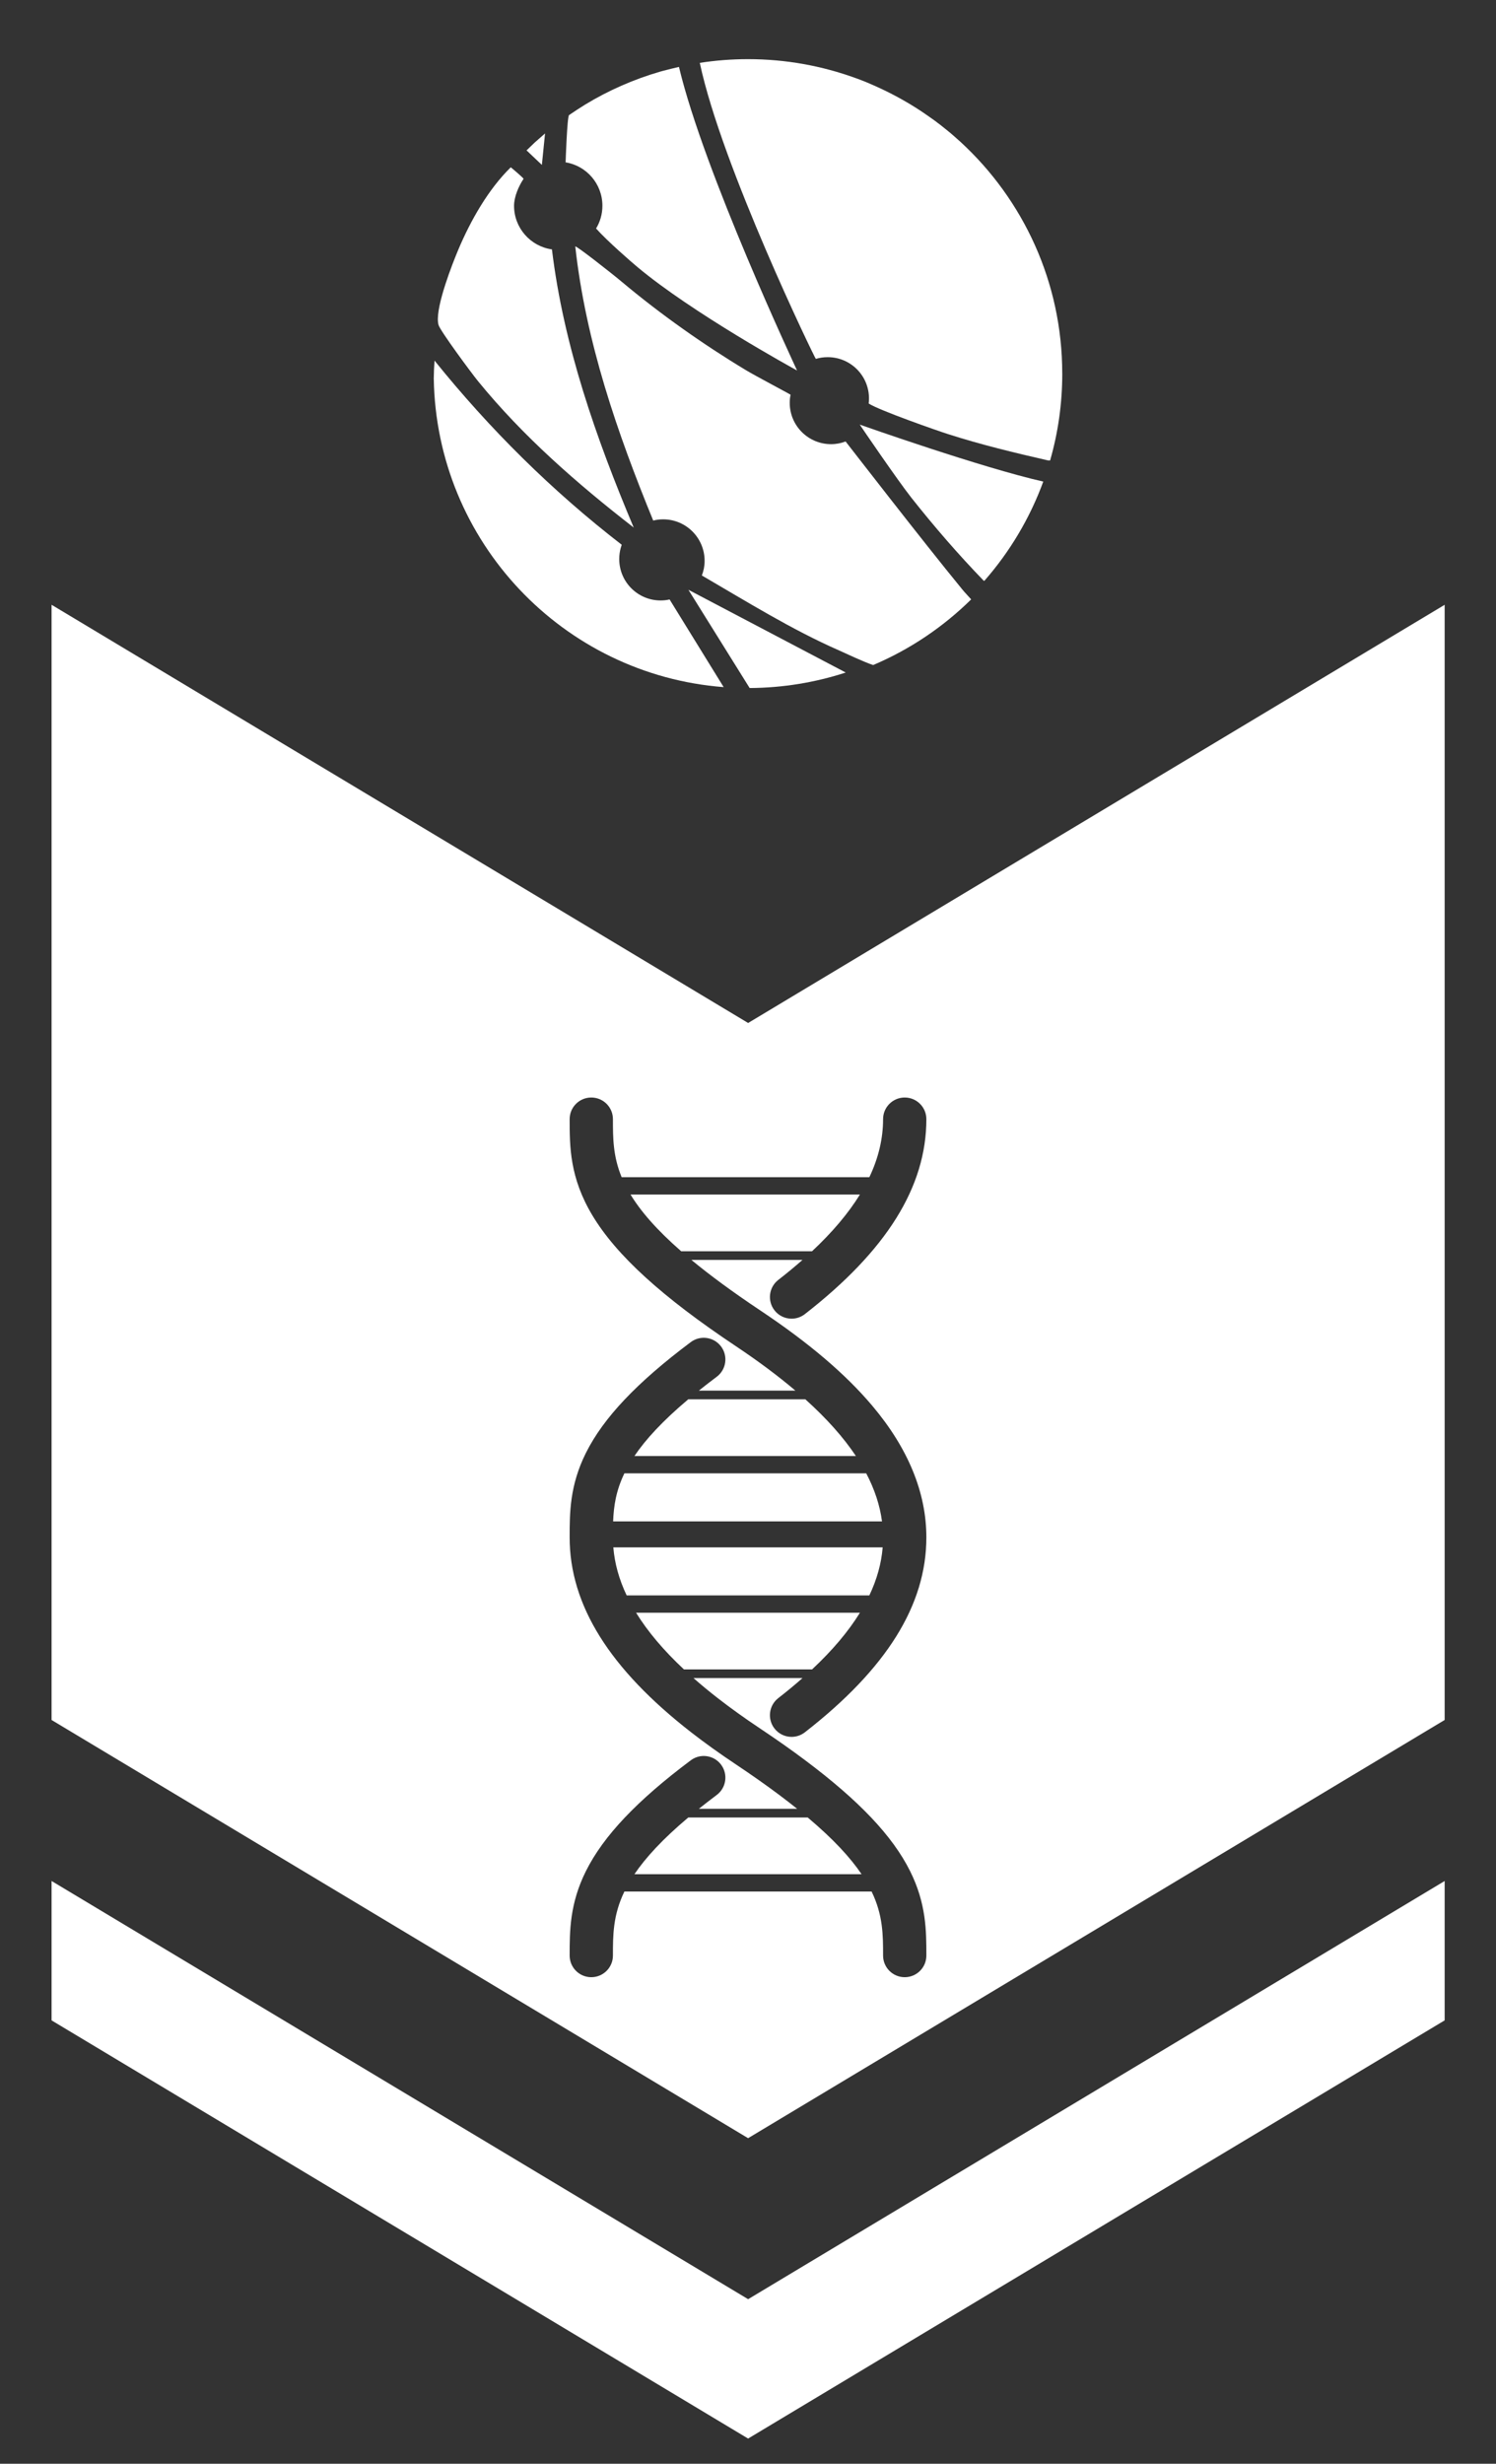 <?xml version="1.0" encoding="UTF-8"?>
<svg xmlns="http://www.w3.org/2000/svg" viewBox="0 0 864 1422">
  <rect x="0" y="0" width="864" height="1422" fill="#333333" stroke="none"/>
  <defs>
    <style>
      .cls-1 {
        fill: #fff;
      }
    </style>
  </defs>
  <g id="Brasão">
    <polygon class="cls-1" points="29.79 1085.65 29.79 1166.1 432.07 1407.47 834.35 1166.1 834.35 1085.65 432.07 1327.02 29.79 1085.65"/>
  </g>
  <g id="BIO">
    <path class="cls-1" d="M397.51,807.63h67.6c12.26,11.02,21.98,21.92,29.2,32.73h-127.9c6.44-9.53,16.24-20.22,31.1-32.73Z"/>
    <path class="cls-1" d="M367.36,930.82h129.28c-6.68,10.83-15.88,21.72-27.65,32.72h-73.98c-11.77-11-20.97-21.89-27.65-32.72Z"/>
    <path class="cls-1" d="M468.99,722.18h-75.58c-14.33-12.52-23.46-23.19-29.26-32.73h132.49c-6.68,10.83-15.88,21.72-27.65,32.73Z"/>
    <path class="cls-1" d="M397.51,1049h68.98c14.86,12.51,24.66,23.2,31.1,32.73h-131.18c6.44-9.53,16.24-20.22,31.1-32.73Z"/>
    <path class="cls-1" d="M360.61,850.36h139.67c4.87,9.28,7.9,18.51,9.11,27.73h-155.28c.33-8.71,1.61-17.61,6.5-27.73Z"/>
    <path class="cls-1" d="M354.22,893.09h155.56c-.75,9.25-3.31,18.48-7.7,27.73h-140.16c-4.39-9.25-6.95-18.48-7.7-27.73Z"/>
    <path class="cls-1" d="M432.07,590.44L29.79,349.07v643.65l402.28,241.37,402.28-241.37V349.07l-402.28,241.37ZM399.3,727.18c10.56,8.73,23.58,18.35,39.63,29.05,28.19,18.79,49.4,36.83,64.85,55.14,20.72,24.56,31.23,50.11,31.23,75.95,0,39-22.95,75.81-70.18,112.52-2.28,1.77-4.98,2.63-7.66,2.63-3.73,0-7.42-1.66-9.88-4.83-4.24-5.45-3.25-13.3,2.2-17.54,4.98-3.87,9.64-7.72,13.99-11.56h-62.96c4.35,3.84,9.01,7.69,13.99,11.56,7.42,5.76,15.41,11.49,24.42,17.5,9.46,6.3,18.25,12.49,26.13,18.4,31.15,23.33,50.38,43.63,60.51,63.86,9.44,18.86,9.44,34.78,9.44,48.82,0,6.91-5.59,12.5-12.5,12.5s-12.5-5.59-12.5-12.5c0-11.78,0-23.25-6.62-36.95h-142.78c-6.62,13.7-6.62,25.17-6.62,36.95,0,6.91-5.6,12.5-12.5,12.5s-12.5-5.59-12.5-12.5c0-14.04,0-29.96,9.44-48.82,10.13-20.23,29.36-40.53,60.51-63.86,5.53-4.14,13.36-3.02,17.5,2.5,4.14,5.53,3.02,13.36-2.51,17.5-3.66,2.75-7.1,5.41-10.33,8h56.8c-3.23-2.59-6.67-5.25-10.33-8-7.52-5.63-15.93-11.55-25-17.6-9.53-6.35-18-12.42-25.9-18.56-47.23-36.71-70.18-73.52-70.18-112.52,0-14.05,0-29.97,9.44-48.82,10.13-20.24,29.36-40.53,60.51-63.87,5.53-4.14,13.36-3.02,17.5,2.51,4.14,5.52,3.02,13.36-2.51,17.5-3.66,2.74-7.1,5.4-10.33,7.99h55.78c-9.95-8.44-21.37-16.97-34.31-25.6-42.77-28.51-69.14-52.54-82.99-75.62-13.09-21.83-13.09-39.7-13.09-55.46,0-6.91,5.59-12.5,12.5-12.5s12.5,5.59,12.5,12.5c0,10.76,0,21.29,5.04,33.5h143.05c5.3-11.17,7.93-22.31,7.93-33.5,0-6.91,5.6-12.5,12.5-12.5s12.5,5.59,12.5,12.5c0,39-22.95,75.81-70.18,112.52-2.28,1.77-4.98,2.63-7.66,2.63-3.73,0-7.42-1.66-9.88-4.83-4.24-5.45-3.25-13.3,2.2-17.54,4.98-3.87,9.64-7.72,13.99-11.55h-64.18Z"/>
  </g>
  <g id="ITEC">
    <path class="cls-1" d="M613.5,215.61c0,17.41-2.44,34.22-7.02,50.15-.3.07-.74.04-1.29-.04-19.29-4.4-38.88-9.13-57.73-15.19-5.62-1.77-39.8-13.71-45.76-17.63.11-.96.18-1.92.18-2.92,0-13.19-10.68-23.84-23.84-23.84-2.4,0-4.69.33-6.87,1-.48-.18-54.33-111.1-67.01-170.86,9.05-1.4,18.37-2.14,27.83-2.14,21.84,0,42.8,3.88,62.2,10.94,1.29.44,2.55.92,3.84,1.44,1.63.63,3.25,1.29,4.84,2,10.35,4.44,20.22,9.72,29.49,15.89,1.29.89,2.62,1.77,3.92,2.7,1.07.74,2.11,1.48,3.14,2.22.81.59,1.63,1.18,2.4,1.81.78.55,1.52,1.11,2.22,1.7,1.15.89,2.29,1.81,3.4,2.73,1.37,1.11,2.73,2.25,4.07,3.47,1.11.96,2.22,1.96,3.33,2.96,36.04,33.19,58.65,80.76,58.65,133.61Z"/>
    <path class="cls-1" d="M560.88,345.96c-16.19,15.93-35.33,28.87-56.58,37.88h-.04c-5.25-1.7-16.15-6.87-19.81-8.5-26.91-11.79-53.74-28.42-79.06-43.17,0,0,0-.04-.04-.04,1.03-2.62,1.59-5.47,1.59-8.43,0-13.23-10.72-23.95-23.91-23.95-1.96,0-3.88.22-5.73.7h-.04c-20.84-50.78-38.95-103.23-45.02-158.22.81-.33,20.77,15.3,27.02,20.55,22.06,18.48,46.86,36,71.52,50.86,5.32,3.22,25.65,13.93,25.8,14.19-.33,1.52-.48,3.07-.48,4.69,0,13.16,10.68,23.84,23.88,23.84,2.96,0,5.77-.55,8.39-1.55.07.04,44.46,57.47,67.49,85.52,1.4,1.74,0,0,5.03,5.62Z"/>
    <path class="cls-1" d="M417.95,396.59c-92.73-7.13-165.91-83.86-167.43-178.07-.04-.04-.04-.07,0-.15-.04-.04-.04-.07,0-.11.04-3.36.18-6.73.44-10.13,31.86,39.55,68,75.32,108.11,106.29-.22.63-.41,1.26-.59,1.88-.55,2.03-.85,4.14-.85,6.36,0,13.19,10.68,23.91,23.91,23.91,1.77,0,3.51-.18,5.17-.59l31.23,50.6Z"/>
    <path class="cls-1" d="M460.31,213.82c-1.88-1-60.43-33.12-92.21-59.73-3.44-2.85-17.59-15.15-23.84-22.21,2.33-3.84,3.66-8.32,3.66-13.12,0-12.6-9.2-23.1-21.25-25.06v-.04s.85-26.46,2-27.24c3.1-2.14,6.28-4.21,9.54-6.21,13.31-8.06,27.76-14.41,43.02-18.85.63-.18,1.26-.37,1.88-.52,2.99-.78,5.99-1.52,9.02-2.22,14.41,60.61,67.38,173.34,68.19,175.19Z"/>
    <path class="cls-1" d="M365.99,304.49c-32.52-25.24-63.9-52.56-90-84.6-3.84-4.73-21.51-28.61-22.69-32.23-.15-.48-.26-1.03-.33-1.66v-.07c-1.11-9.76,8.28-33.71,11.86-42.17,7.06-16.63,17.22-34.56,30.16-47.2l.04.04c.37.26,6.88,5.73,7.36,6.61-2.73,4.03-5.51,10.28-5.51,15.56,0,12.82,9.54,23.47,21.88,25.17,6.76,55.73,25.61,109.21,47.23,160.55Z"/>
    <path class="cls-1" d="M602.53,277.96c-7.76,21.21-19.37,40.58-34,57.25-.11.04-.22.04-.33.04-14.75-15.23-28.75-31.42-41.91-48.05-8.28-10.53-28.68-40.51-29.75-42.13,2.14.74,70.22,24.8,106,32.89Z"/>
    <path class="cls-1" d="M488.43,388.17c-17.48,5.69-36.11,8.83-55.48,8.94l-35.37-56.7,90.85,47.75Z"/>
    <path class="cls-1" d="M312.96,95.18l-8.81-8.34-.04-.04.92-.89,3.81-3.66c1.4-1.26,4.43-3.93,5.95-5.23l-1.83,18.15Z"/>
  </g>
</svg>
